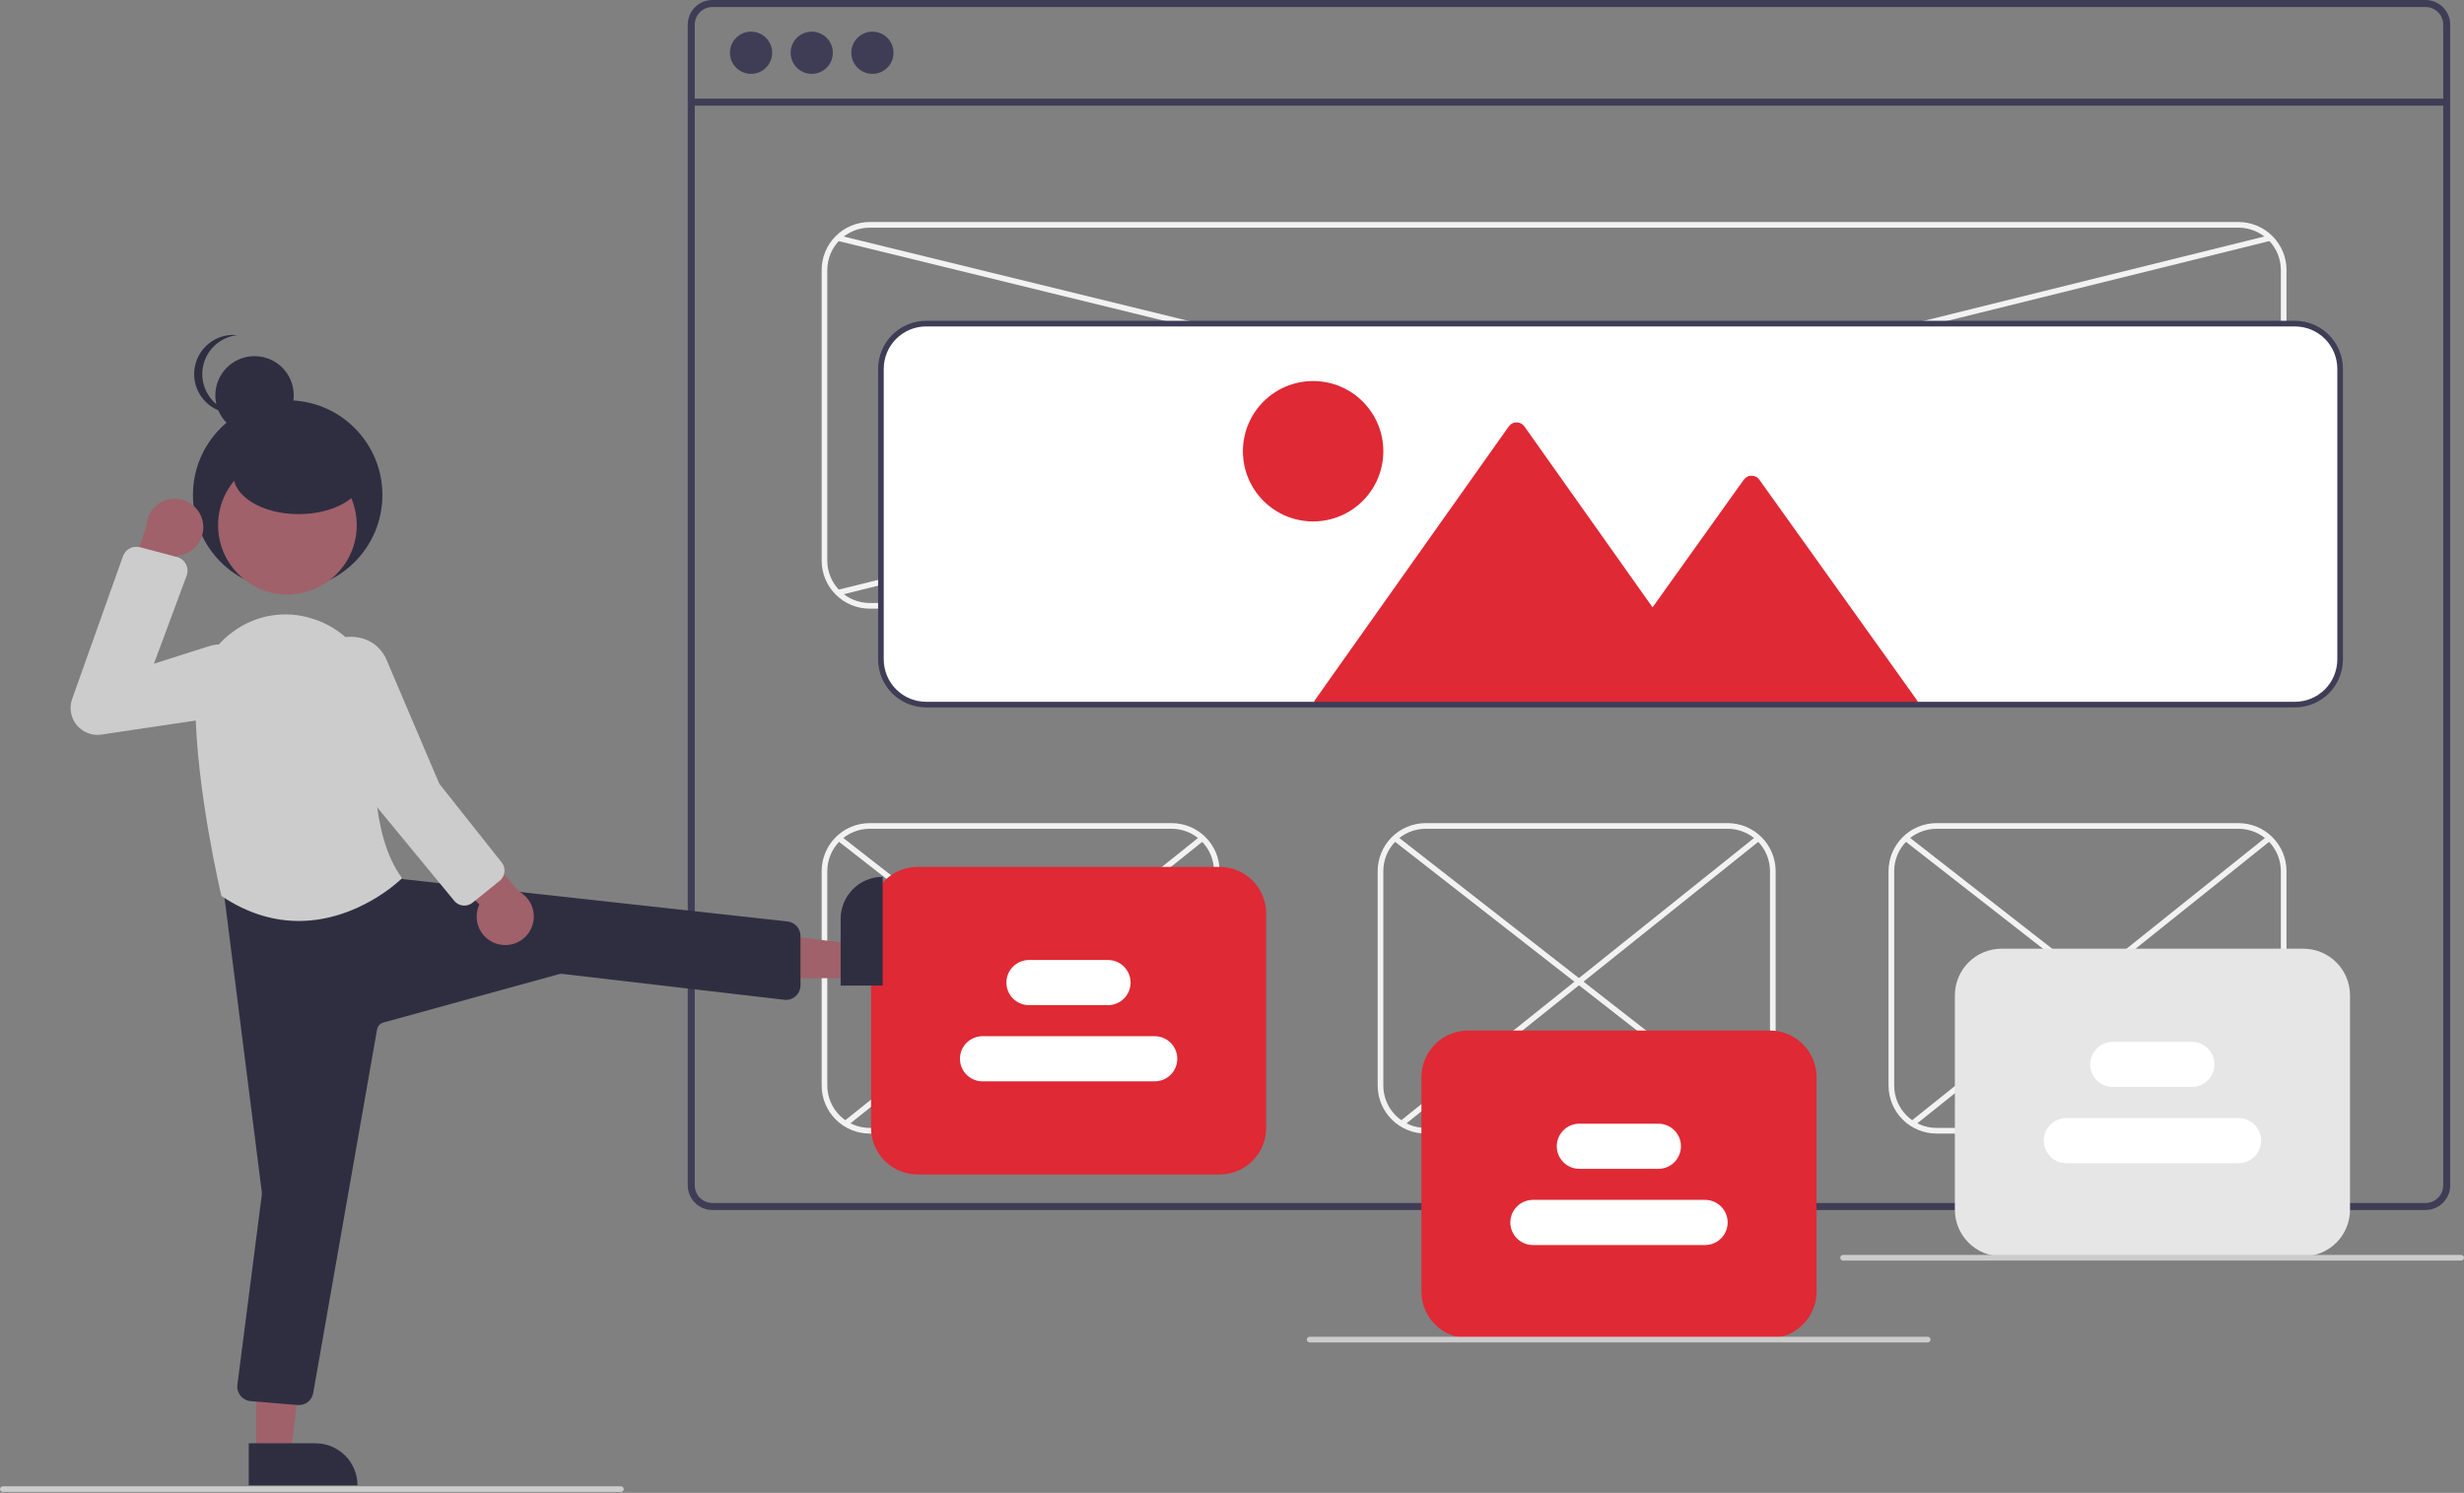 <svg width="873" height="529" viewBox="0 0 873 529" fill="none" xmlns="http://www.w3.org/2000/svg">
<rect x="0" y="0" width="873" height="529" fill="#808080" stroke="none"/>
<g id="undraw_Landing_page_re_6xev 1" clip-path="url(#clip0)">
<g id="Window">
<path id="WindowBorder" d="M859.389 1.46379e-08H252.389C250.077 0.002 247.86 0.921 246.225 2.556C244.59 4.191 243.671 6.408 243.669 8.72V420.04C243.671 422.352 244.59 424.569 246.225 426.204C247.86 427.838 250.077 428.758 252.389 428.76H859.389C860.649 428.76 861.895 428.486 863.04 427.958C864.185 427.43 865.201 426.659 866.019 425.7C866.088 425.625 866.152 425.545 866.209 425.46C866.729 424.824 867.151 424.112 867.459 423.35C867.898 422.302 868.122 421.176 868.119 420.04V8.72C868.116 6.406 867.195 4.188 865.558 2.553C863.921 0.918 861.702 -0 859.389 1.46379e-08ZM865.629 420.04C865.63 421.257 865.271 422.446 864.599 423.46C864.001 424.352 863.19 425.081 862.239 425.58C861.358 426.035 860.38 426.272 859.389 426.27H252.389C250.737 426.268 249.153 425.611 247.985 424.443C246.818 423.275 246.161 421.692 246.159 420.04V8.72C246.161 7.068 246.818 5.485 247.985 4.317C249.153 3.149 250.737 2.492 252.389 2.49H859.389C861.042 2.49 862.628 3.146 863.798 4.314C864.968 5.482 865.626 7.067 865.629 8.72V420.04Z" fill="#3F3D56"/>
<path id="WindowBarTop" d="M866.868 34.949H244.911V37.442H866.868V34.949Z" fill="#3F3D56"/>
<path id="WindowButton03" d="M266.1 26.174C270.231 26.174 273.579 22.826 273.579 18.696C273.579 14.566 270.231 11.218 266.1 11.218C261.97 11.218 258.622 14.566 258.622 18.696C258.622 22.826 261.97 26.174 266.1 26.174Z" fill="#3F3D56"/>
<path id="WindowButton02" d="M287.601 26.174C291.731 26.174 295.079 22.826 295.079 18.696C295.079 14.566 291.731 11.218 287.601 11.218C283.471 11.218 280.122 14.566 280.122 18.696C280.122 22.826 283.471 26.174 287.601 26.174Z" fill="#3F3D56"/>
<path id="WindowButton01" d="M309.101 26.174C313.232 26.174 316.58 22.826 316.58 18.696C316.58 14.566 313.232 11.218 309.101 11.218C304.971 11.218 301.623 14.566 301.623 18.696C301.623 22.826 304.971 26.174 309.101 26.174Z" fill="#3F3D56"/>
</g>
<g id="WireFrame">
<g id="WireFrameTop">
<path id="Vector" d="M793.114 215.671H308.114C303.607 215.666 299.286 213.874 296.099 210.687C292.912 207.5 291.119 203.178 291.114 198.671V95.671C291.119 91.164 292.912 86.843 296.099 83.656C299.286 80.469 303.607 78.676 308.114 78.671H793.114C797.621 78.676 801.942 80.469 805.129 83.656C808.316 86.843 810.109 91.164 810.114 95.671V198.671C810.109 203.178 808.316 207.5 805.129 210.687C801.942 213.874 797.621 215.666 793.114 215.671ZM308.114 80.671C304.137 80.676 300.325 82.258 297.513 85.07C294.7 87.882 293.119 91.695 293.114 95.671V198.671C293.119 202.648 294.7 206.461 297.513 209.273C300.325 212.085 304.137 213.667 308.114 213.671H793.114C797.091 213.667 800.904 212.085 803.716 209.273C806.528 206.461 808.11 202.648 808.114 198.671V95.671C808.11 91.695 806.528 87.882 803.716 85.07C800.904 82.258 797.091 80.676 793.114 80.671H308.114Z" fill="#F2F2F2"/>
<path id="Vector_2" d="M297.065 83.361L296.59 85.304L808.876 210.643L809.352 208.7L297.065 83.361Z" fill="#F2F2F2"/>
<path id="Vector_3" d="M804.153 83.33L296.594 209.071L297.075 211.012L804.634 85.272L804.153 83.33Z" fill="#F2F2F2"/>
</g>
<g id="WireFrameBottomMiddle">
<path id="Vector_4" d="M612.114 401.671H505.114C500.607 401.666 496.286 399.874 493.099 396.687C489.912 393.5 488.119 389.178 488.114 384.671V308.671C488.119 304.164 489.912 299.843 493.099 296.656C496.286 293.469 500.607 291.676 505.114 291.671H612.114C616.621 291.676 620.942 293.469 624.129 296.656C627.316 299.843 629.109 304.164 629.114 308.671V384.671C629.109 389.178 627.316 393.5 624.129 396.687C620.942 399.874 616.621 401.666 612.114 401.671ZM505.114 293.671C501.137 293.676 497.325 295.258 494.513 298.07C491.7 300.882 490.119 304.694 490.114 308.671V384.671C490.119 388.648 491.7 392.461 494.513 395.273C497.325 398.085 501.137 399.667 505.114 399.671H612.114C616.091 399.667 619.904 398.085 622.716 395.273C625.528 392.461 627.11 388.648 627.114 384.671V308.671C627.11 304.694 625.528 300.882 622.716 298.07C619.904 295.258 616.091 293.676 612.114 293.671H505.114Z" fill="#F2F2F2"/>
<path id="Vector_5" d="M494.821 296.187L493.591 297.764L621.756 397.742L622.987 396.165L494.821 296.187Z" fill="#F2F2F2"/>
<path id="Vector_6" d="M622.396 296.188L495.913 397.398L497.162 398.96L623.646 297.749L622.396 296.188Z" fill="#F2F2F2"/>
</g>
<g id="WireFrameBottomLeft">
<path id="Vector_7" d="M415.114 401.671H308.114C303.607 401.666 299.286 399.874 296.099 396.687C292.912 393.5 291.119 389.178 291.114 384.671V308.671C291.119 304.164 292.912 299.843 296.099 296.656C299.286 293.469 303.607 291.676 308.114 291.671H415.114C419.621 291.676 423.942 293.469 427.129 296.656C430.316 299.843 432.109 304.164 432.114 308.671V384.671C432.109 389.178 430.316 393.5 427.129 396.687C423.942 399.874 419.621 401.666 415.114 401.671ZM308.114 293.671C304.137 293.676 300.325 295.258 297.513 298.07C294.7 300.882 293.119 304.694 293.114 308.671V384.671C293.119 388.648 294.7 392.461 297.513 395.273C300.325 398.085 304.137 399.667 308.114 399.671H415.114C419.091 399.667 422.904 398.085 425.716 395.273C428.528 392.461 430.11 388.648 430.114 384.671V308.671C430.11 304.694 428.528 300.882 425.716 298.07C422.904 295.258 419.091 293.676 415.114 293.671H308.114Z" fill="#F2F2F2"/>
<path id="Vector_8" d="M297.82 296.187L296.59 297.764L424.756 397.743L425.986 396.166L297.82 296.187Z" fill="#F2F2F2"/>
<path id="Vector_9" d="M425.396 296.188L298.913 397.398L300.162 398.96L426.646 297.749L425.396 296.188Z" fill="#F2F2F2"/>
</g>
<g id="WireFrameBottomRight">
<path id="Vector_10" d="M793.114 401.671H686.114C681.607 401.666 677.286 399.874 674.099 396.687C670.912 393.5 669.119 389.178 669.114 384.671V308.671C669.119 304.164 670.912 299.843 674.099 296.656C677.286 293.469 681.607 291.676 686.114 291.671H793.114C797.621 291.676 801.942 293.469 805.129 296.656C808.316 299.843 810.109 304.164 810.114 308.671V384.671C810.109 389.178 808.316 393.5 805.129 396.687C801.942 399.874 797.621 401.666 793.114 401.671ZM686.114 293.671C682.137 293.676 678.325 295.258 675.513 298.07C672.7 300.882 671.119 304.694 671.114 308.671V384.671C671.119 388.648 672.7 392.461 675.513 395.273C678.325 398.085 682.137 399.667 686.114 399.671H793.114C797.091 399.667 800.904 398.085 803.716 395.273C806.528 392.461 808.11 388.648 808.114 384.671V308.671C808.11 304.694 806.528 300.882 803.716 298.07C800.904 295.258 797.091 293.676 793.114 293.671H686.114Z" fill="#F2F2F2"/>
<path id="Vector_11" d="M675.822 296.186L674.592 297.763L802.757 397.741L803.987 396.164L675.822 296.186Z" fill="#F2F2F2"/>
<path id="Vector_12" d="M803.396 296.188L676.913 397.398L678.162 398.96L804.646 297.749L803.396 296.188Z" fill="#F2F2F2"/>
</g>
</g>
<g id="RedImageRight">
<path id="RedImageRightFill" d="M627.114 474.171H520.114C515.74 474.166 511.546 472.426 508.452 469.333C505.359 466.24 503.619 462.046 503.614 457.671V381.671C503.619 377.297 505.359 373.103 508.452 370.01C511.546 366.916 515.74 365.176 520.114 365.171H627.114C631.489 365.176 635.683 366.916 638.776 370.01C641.869 373.103 643.609 377.297 643.614 381.671V457.671C643.609 462.046 641.869 466.24 638.776 469.333C635.683 472.426 631.489 474.166 627.114 474.171Z" fill="#DF2935"/>
<path id="RedImageRightGround" d="M683 475.671H464C463.735 475.671 463.48 475.566 463.293 475.378C463.105 475.191 463 474.937 463 474.671C463 474.406 463.105 474.152 463.293 473.964C463.48 473.777 463.735 473.671 464 473.671H683C683.265 473.671 683.52 473.777 683.707 473.964C683.895 474.152 684 474.406 684 474.671C684 474.937 683.895 475.191 683.707 475.378C683.52 475.566 683.265 475.671 683 475.671Z" fill="#CCCCCC"/>
<path id="RedImageRightText02" d="M587.567 414.171H559.567C557.445 414.171 555.41 413.329 553.91 411.828C552.41 410.328 551.567 408.293 551.567 406.171C551.567 404.05 552.41 402.015 553.91 400.514C555.41 399.014 557.445 398.171 559.567 398.171H587.567C589.689 398.171 591.723 399.014 593.224 400.514C594.724 402.015 595.567 404.05 595.567 406.171C595.567 408.293 594.724 410.328 593.224 411.828C591.723 413.329 589.689 414.171 587.567 414.171Z" fill="white"/>
<path id="RedImageRightText01" d="M604.114 441.171H543.114C540.992 441.171 538.958 440.329 537.457 438.828C535.957 437.328 535.114 435.293 535.114 433.171C535.114 431.05 535.957 429.015 537.457 427.514C538.958 426.014 540.992 425.171 543.114 425.171H604.114C606.236 425.171 608.271 426.014 609.771 427.514C611.271 429.015 612.114 431.05 612.114 433.171C612.114 435.293 611.271 437.328 609.771 438.828C608.271 440.329 606.236 441.171 604.114 441.171Z" fill="white"/>
</g>
<g id="RedImageLeft">
<path id="RedImageLeftFill" d="M432.114 416.171H325.114C320.74 416.166 316.546 414.426 313.452 411.333C310.359 408.24 308.619 404.046 308.614 399.671V323.671C308.619 319.297 310.359 315.103 313.452 312.01C316.546 308.916 320.74 307.176 325.114 307.171H432.114C436.489 307.176 440.683 308.916 443.776 312.01C446.869 315.103 448.609 319.297 448.614 323.671V399.671C448.609 404.046 446.869 408.24 443.776 411.333C440.683 414.426 436.489 416.166 432.114 416.171Z" fill="#DF2935"/>
<path id="RedImageLeftText02" d="M392.567 356.171H364.567C362.445 356.171 360.41 355.329 358.91 353.828C357.41 352.328 356.567 350.293 356.567 348.171C356.567 346.05 357.41 344.015 358.91 342.514C360.41 341.014 362.445 340.171 364.567 340.171H392.567C394.689 340.171 396.723 341.014 398.224 342.514C399.724 344.015 400.567 346.05 400.567 348.171C400.567 350.293 399.724 352.328 398.224 353.828C396.723 355.329 394.689 356.171 392.567 356.171Z" fill="white"/>
<path id="RedImageLeftText01" d="M409.114 383.171H348.114C345.992 383.171 343.958 382.329 342.457 380.828C340.957 379.328 340.114 377.293 340.114 375.171C340.114 373.05 340.957 371.015 342.457 369.514C343.958 368.014 345.992 367.171 348.114 367.171H409.114C411.236 367.171 413.271 368.014 414.771 369.514C416.271 371.015 417.114 373.05 417.114 375.171C417.114 377.293 416.271 379.328 414.771 380.828C413.271 382.329 411.236 383.171 409.114 383.171Z" fill="white"/>
</g>
<g id="Person">
<path id="PersonLegRight" d="M301.345 346.608V334.348L254.057 328.515L254.058 346.61L301.345 346.608Z" fill="#A0616A"/>
<path id="PersonFootRight" d="M312.728 310.703L312.73 349.234L297.843 349.235L297.842 325.591C297.841 321.643 299.41 317.856 302.201 315.064C304.993 312.272 308.78 310.704 312.728 310.703V310.703V310.703Z" fill="#2F2E41"/>
<path id="PersonLegLeft" d="M90.755 514.923L103.015 514.922L108.847 467.634L90.753 467.635L90.755 514.923Z" fill="#A0616A"/>
<path id="PersonFootLeft" d="M126.659 526.305L88.129 526.307L88.128 511.42L111.772 511.419C115.72 511.419 119.507 512.987 122.299 515.779C125.091 518.57 126.659 522.357 126.659 526.305V526.305Z" fill="#2F2E41"/>
<path id="PersonLegs" d="M105.917 497.882C105.771 497.882 105.624 497.875 105.476 497.863L88.778 496.472C88.086 496.415 87.412 496.218 86.799 495.893C86.185 495.568 85.643 495.122 85.206 494.582C84.77 494.042 84.447 493.419 84.258 492.751C84.068 492.082 84.017 491.383 84.105 490.694L92.771 423.295C92.804 423.033 92.805 422.768 92.771 422.506L79.006 313.876C78.915 313.159 78.977 312.43 79.187 311.737C79.397 311.045 79.751 310.405 80.226 309.859C80.701 309.313 81.285 308.873 81.941 308.568C82.597 308.263 83.311 308.101 84.034 308.09L132.727 307.4C132.975 307.399 133.223 307.413 133.469 307.443L133.602 307.48L142.968 311.534L279.13 326.53C280.368 326.693 281.505 327.3 282.329 328.238C283.154 329.176 283.61 330.381 283.614 331.629V349.161C283.614 349.886 283.46 350.603 283.164 351.264C282.867 351.926 282.433 352.518 281.892 353C281.35 353.482 280.713 353.845 280.021 354.063C279.33 354.282 278.6 354.352 277.879 354.268L199.217 345.099C198.82 345.051 198.416 345.082 198.031 345.19L135.826 362.333C135.259 362.491 134.748 362.805 134.352 363.241C133.957 363.676 133.692 364.214 133.589 364.793L110.969 493.63C110.763 494.821 110.143 495.9 109.218 496.678C108.294 497.456 107.125 497.883 105.917 497.882V497.882Z" fill="#2F2E41"/>
<path id="PersonHair" d="M101.927 208.979C120.465 208.979 135.493 193.951 135.493 175.413C135.493 156.875 120.465 141.846 101.927 141.846C83.388 141.846 68.36 156.875 68.36 175.413C68.36 193.951 83.388 208.979 101.927 208.979Z" fill="#2F2E41"/>
<path id="PersonHairBraid" d="M90.185 153.974C97.856 153.974 104.074 147.755 104.074 140.084C104.074 132.413 97.856 126.195 90.185 126.195C82.514 126.195 76.295 132.413 76.295 140.084C76.295 147.755 82.514 153.974 90.185 153.974Z" fill="#2F2E41"/>
<path id="PersonHairBraidStrang" d="M71.665 132.561C71.665 129.128 72.937 125.816 75.235 123.265C77.532 120.714 80.693 119.104 84.108 118.746C83.627 118.697 83.144 118.671 82.661 118.671C78.979 118.674 75.45 120.139 72.847 122.744C70.245 125.348 68.783 128.879 68.783 132.561C68.783 136.243 70.245 139.774 72.847 142.378C75.45 144.983 78.979 146.447 82.661 146.45C83.144 146.45 83.627 146.425 84.108 146.375C80.693 146.017 77.532 144.408 75.235 141.857C72.937 139.306 71.665 135.994 71.665 132.561V132.561Z" fill="#2F2E41"/>
<path id="PersonBody" d="M105.881 326.341C97.543 326.341 88.268 324.033 78.612 317.595L78.449 317.486L78.403 317.295C78.313 316.918 69.43 279.318 69.255 250.196C69.201 245.082 70.371 240.029 72.667 235.46C74.963 230.89 78.319 226.936 82.454 223.927C86.429 220.95 91.058 218.967 95.956 218.143C100.853 217.32 105.876 217.68 110.606 219.194C111.231 219.392 111.858 219.605 112.486 219.831C119.043 222.28 124.616 226.812 128.35 232.732C132.083 238.652 133.772 245.634 133.155 252.606C131.889 267.994 131.381 296.019 142.211 310.826L142.464 311.172L142.16 311.475C141.951 311.683 126.89 326.341 105.881 326.341Z" fill="#CCCCCC"/>
<path id="PersonHead" d="M101.831 210.658C115.395 210.658 126.392 199.661 126.392 186.097C126.392 172.532 115.395 161.536 101.831 161.536C88.266 161.536 77.27 172.532 77.27 186.097C77.27 199.661 88.266 210.658 101.831 210.658Z" fill="#A0616A"/>
<path id="PersonHandLeft" d="M71.746 184.476C72.099 185.903 72.134 187.39 71.849 188.832C71.565 190.275 70.968 191.637 70.1 192.824C69.232 194.01 68.114 194.992 66.826 195.7C65.537 196.408 64.11 196.825 62.643 196.921L53.166 231.376L40.93 217.408L51.805 186.83C51.806 184.355 52.716 181.967 54.361 180.117C56.006 178.268 58.272 177.086 60.73 176.796C63.188 176.506 65.667 177.127 67.697 178.543C69.728 179.958 71.168 182.069 71.746 184.476V184.476Z" fill="#A0616A"/>
<path id="PersonArmLeft" d="M34.492 260.397C32.971 260.391 31.473 260.021 30.124 259.317C28.775 258.613 27.615 257.596 26.74 256.352C25.865 255.107 25.301 253.671 25.096 252.163C24.89 250.656 25.049 249.121 25.559 247.688L43.575 197.067C44.003 195.886 44.855 194.908 45.965 194.322C47.076 193.737 48.365 193.587 49.58 193.902L62.71 197.377C63.385 197.556 64.016 197.875 64.562 198.312C65.107 198.749 65.555 199.295 65.877 199.916C66.199 200.537 66.387 201.217 66.43 201.915C66.473 202.613 66.37 203.312 66.127 203.967L54.548 235.177L74.188 228.93C75.868 228.396 77.641 228.215 79.394 228.399C81.148 228.584 82.844 229.129 84.377 230.001C85.909 230.874 87.244 232.054 88.298 233.467C89.352 234.881 90.102 236.498 90.5 238.215C90.898 239.933 90.937 241.714 90.613 243.448C90.289 245.181 89.609 246.828 88.618 248.286C87.626 249.744 86.342 250.98 84.849 251.918C83.356 252.855 81.684 253.473 79.94 253.733L35.925 260.29C35.45 260.361 34.971 260.397 34.492 260.397V260.397Z" fill="#CCCCCC"/>
<path id="PersonPony" d="M105.831 182.185C118.616 182.185 128.981 175.967 128.981 168.296C128.981 160.625 118.616 154.406 105.831 154.406C93.046 154.406 82.682 160.625 82.682 168.296C82.682 175.967 93.046 182.185 105.831 182.185Z" fill="#2F2E41"/>
<path id="PersonHandRight" d="M176.298 334.506C174.88 334.12 173.563 333.428 172.441 332.478C171.319 331.529 170.419 330.344 169.804 329.009C169.189 327.674 168.874 326.22 168.882 324.75C168.89 323.28 169.22 321.829 169.849 320.5L144.348 295.467L162.503 291.566L183.936 315.936C186.098 317.141 187.743 319.097 188.56 321.433C189.376 323.77 189.307 326.325 188.365 328.614C187.424 330.903 185.676 332.767 183.452 333.853C181.227 334.939 178.682 335.171 176.298 334.506Z" fill="#A0616A"/>
<path id="PersonArmRight" d="M164.527 320.886C163.844 320.888 163.169 320.739 162.551 320.449C161.932 320.159 161.386 319.736 160.951 319.209L133.112 285.435L111.324 243.59C110.642 241.487 110.474 239.251 110.833 237.07C111.193 234.889 112.07 232.825 113.391 231.052C114.658 229.33 116.322 227.939 118.242 226.997C120.161 226.055 122.28 225.59 124.417 225.642C125.498 225.665 126.574 225.788 127.631 226.01C129.794 226.496 131.802 227.515 133.472 228.973C135.141 230.432 136.42 232.284 137.192 234.363L155.65 277.726L177.77 305.63C178.525 306.588 178.873 307.804 178.738 309.015C178.603 310.227 177.996 311.337 177.049 312.105L167.423 319.868C166.603 320.529 165.58 320.888 164.527 320.886V320.886Z" fill="#CCCCCC"/>
<path id="PersonGround" d="M220 528.671H1C0.735 528.671 0.48 528.566 0.293 528.378C0.105 528.191 0 527.937 0 527.671C0 527.406 0.105 527.152 0.293 526.964C0.48 526.777 0.735 526.671 1 526.671H220C220.265 526.671 220.52 526.777 220.707 526.964C220.895 527.152 221 527.406 221 527.671C221 527.937 220.895 528.191 220.707 528.378C220.52 528.566 220.265 528.671 220 528.671Z" fill="#CCCCCC"/>
</g>
<g id="GrayImage">
<path id="GrayImageFill" d="M816.114 445.171H709.114C704.74 445.166 700.546 443.426 697.452 440.333C694.359 437.24 692.619 433.046 692.614 428.671V352.671C692.619 348.297 694.359 344.103 697.452 341.01C700.546 337.916 704.74 336.176 709.114 336.171H816.114C820.489 336.176 824.683 337.916 827.776 341.01C830.869 344.103 832.609 348.297 832.614 352.671V428.671C832.609 433.046 830.869 437.24 827.776 440.333C824.683 443.426 820.489 445.166 816.114 445.171Z" fill="#E6E6E6"/>
<path id="GrayImageText02" d="M776.567 385.171H748.567C746.445 385.171 744.41 384.329 742.91 382.828C741.41 381.328 740.567 379.293 740.567 377.171C740.567 375.05 741.41 373.015 742.91 371.514C744.41 370.014 746.445 369.171 748.567 369.171H776.567C778.689 369.171 780.723 370.014 782.224 371.514C783.724 373.015 784.567 375.05 784.567 377.171C784.567 379.293 783.724 381.328 782.224 382.828C780.723 384.329 778.689 385.171 776.567 385.171Z" fill="white"/>
<path id="GrayImageText01" d="M793.114 412.171H732.114C729.992 412.171 727.958 411.329 726.457 409.828C724.957 408.328 724.114 406.293 724.114 404.171C724.114 402.05 724.957 400.015 726.457 398.514C727.958 397.014 729.992 396.171 732.114 396.171H793.114C795.236 396.171 797.271 397.014 798.771 398.514C800.271 400.015 801.114 402.05 801.114 404.171C801.114 406.293 800.271 408.328 798.771 409.828C797.271 411.329 795.236 412.171 793.114 412.171Z" fill="white"/>
<path id="GrayImageGround" d="M872 446.671H653C652.735 446.671 652.48 446.566 652.293 446.378C652.105 446.191 652 445.937 652 445.671C652 445.406 652.105 445.152 652.293 444.964C652.48 444.777 652.735 444.671 653 444.671H872C872.265 444.671 872.52 444.777 872.707 444.964C872.895 445.152 873 445.406 873 445.671C873 445.937 872.895 446.191 872.707 446.378C872.52 446.566 872.265 446.671 872 446.671Z" fill="#CCCCCC"/>
</g>
<g id="BigImage">
<path id="BigImageFill" d="M813.114 250.171H328.114C323.74 250.166 319.546 248.426 316.452 245.333C313.359 242.24 311.619 238.046 311.614 233.671V130.671C311.619 126.297 313.359 122.103 316.452 119.009C319.546 115.916 323.74 114.176 328.114 114.171H813.114C817.489 114.176 821.683 115.916 824.776 119.009C827.869 122.103 829.609 126.297 829.614 130.671V233.671C829.609 238.046 827.869 242.24 824.776 245.333C821.683 248.426 817.489 250.166 813.114 250.171V250.171Z" fill="white"/>
<path id="BigImageMountains" d="M679.384 248.407V249.671H465.684V248.348L466.834 246.72L534.584 151.073C534.898 150.639 535.31 150.285 535.788 150.04C536.265 149.796 536.793 149.669 537.329 149.669C537.865 149.669 538.394 149.796 538.871 150.04C539.348 150.285 539.761 150.639 540.074 151.073L585.504 215.211L617.844 169.956C618.158 169.523 618.57 169.171 619.046 168.928C619.523 168.685 620.05 168.559 620.584 168.559C621.119 168.559 621.646 168.685 622.122 168.928C622.598 169.171 623.01 169.523 623.324 169.956L678.234 246.789L679.384 248.407Z" fill="#DF2935"/>
<path id="BigImageSun" d="M465.241 184.769C478.978 184.769 490.114 173.632 490.114 159.895C490.114 146.158 478.978 135.022 465.241 135.022C451.504 135.022 440.368 146.158 440.368 159.895C440.368 173.632 451.504 184.769 465.241 184.769Z" fill="#DF2935"/>
<path id="BigImageBorder" d="M813.114 250.671H328.114C323.607 250.666 319.286 248.874 316.099 245.687C312.912 242.5 311.119 238.178 311.114 233.671V130.671C311.119 126.164 312.912 121.843 316.099 118.656C319.286 115.469 323.607 113.676 328.114 113.671H813.114C817.621 113.676 821.942 115.469 825.129 118.656C828.316 121.843 830.109 126.164 830.114 130.671V233.671C830.109 238.178 828.316 242.5 825.129 245.687C821.942 248.874 817.621 250.666 813.114 250.671ZM328.114 115.671C324.137 115.676 320.325 117.258 317.513 120.07C314.7 122.882 313.119 126.694 313.114 130.671V233.671C313.119 237.648 314.7 241.461 317.513 244.273C320.325 247.085 324.137 248.667 328.114 248.671H813.114C817.091 248.667 820.904 247.085 823.716 244.273C826.528 241.461 828.11 237.648 828.114 233.671V130.671C828.11 126.694 826.528 122.882 823.716 120.07C820.904 117.258 817.091 115.676 813.114 115.671H328.114Z" fill="#3F3D56"/>
</g>
</g>
<defs>
<clipPath id="clip0">
<rect width="873" height="528.671" fill="white"/>
</clipPath>
</defs>
</svg>

